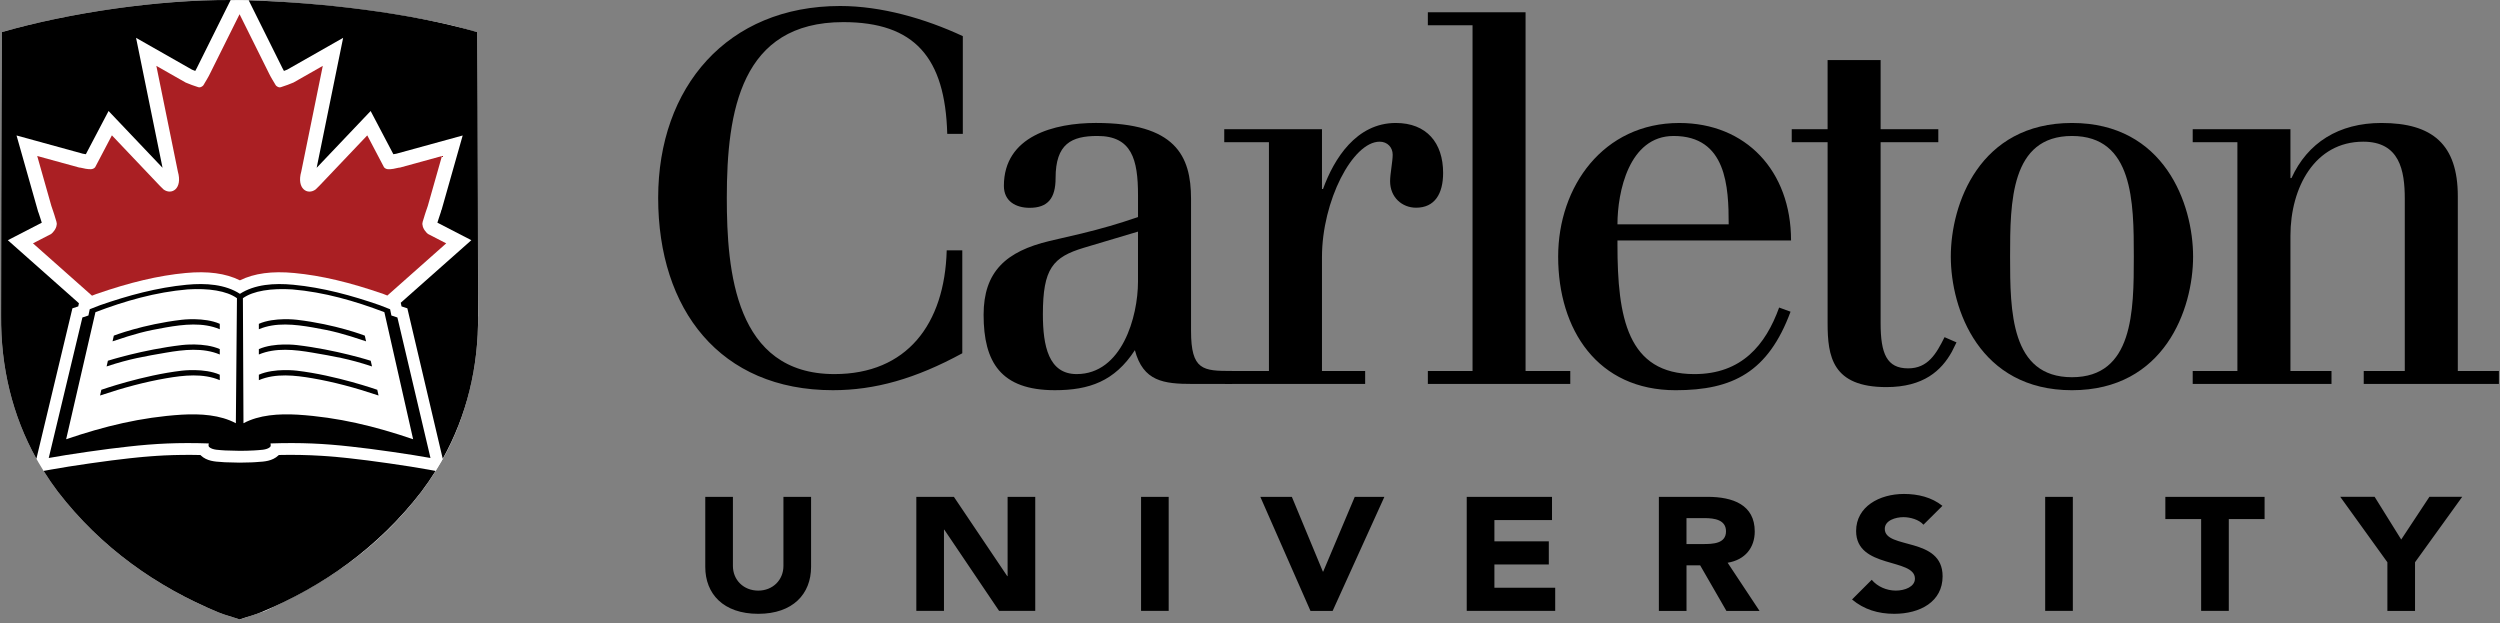 <svg width="397" height="99" viewBox="0 0 397 99" fill="none"
    xmlns="http://www.w3.org/2000/svg">
    <rect x="0" y="0" width="397" height="99" fill="#808080" stroke="none"/>
    <path d="M6.922 74.783C7.628 75.912 8.383 77.01 9.185 78.073C16.043 86.966 24.807 93.14 34.64 97.23C35.648 97.66 37.057 98.01 38.048 98.372C39.018 98.019 40.374 97.676 41.376 97.259L42.041 97.037C42.673 96.743 43.253 96.447 43.861 96.15C47.004 94.709 50.029 93.024 52.908 91.11C53.018 91.035 53.123 90.96 53.234 90.882C54.034 90.347 54.822 89.793 55.597 89.222C59.825 86.104 63.475 82.535 66.917 78.076C67.848 76.829 68.717 75.537 69.521 74.204L70.316 72.854C70.362 72.774 70.396 72.689 70.44 72.614C70.964 71.654 71.451 70.674 71.9 69.676C72.16 69.102 72.417 68.526 72.648 67.939C74.88 62.402 75.976 56.419 75.924 50.106C75.924 50.106 75.896 16.813 75.784 5.096C75.052 4.886 74.272 4.698 73.511 4.502C72.253 4.132 70.601 3.754 68.711 3.38C60.962 1.758 52.35 0.738 44.46 0.28L44.417 0.272C44.417 0.272 40.233 -0.024 36.627 0.017L36.634 3.8474e-05C25.157 -0.05 11.057 2.004 0.315 5.09C0.202 16.81 0.175 50.102 0.175 50.102C0.106 58.33 1.97 65.992 5.78 72.85C5.783 72.852 6.357 73.904 6.922 74.783Z" fill="white"/>
    <path d="M152.898 21.263H150.422C150.102 9.123 145.22 3.513 133.912 3.513C117.648 3.513 115.417 17.63 115.417 31.415C115.417 43.055 116.739 59.405 132.507 59.405C143.98 59.405 150.024 51.507 150.337 39.755H152.813V56.1C145.385 60.146 138.943 61.963 132.257 61.963C114.341 61.963 104.517 49.165 104.517 31.415C104.517 13.83 115.497 0.952 133.413 0.952C139.935 0.952 146.867 2.932 152.896 5.739V21.262H152.898V21.263ZM171.635 37.113C175.02 36.289 177.578 35.543 180.717 34.47V31.002C180.717 25.307 179.724 21.592 174.277 21.592C170.152 21.592 167.627 22.828 167.627 28.278C167.627 31.498 166.391 33.002 163.5 33.002C161.357 33.002 159.417 31.992 159.417 29.515C159.417 21.591 167.427 19.525 174.027 19.525C186.663 19.525 189.137 24.728 189.137 31.58V52.55C189.137 58.826 191.035 58.91 195.659 58.91V60.97H189.384C184.76 60.97 181.54 60.56 180.219 55.607C177.001 60.557 172.953 61.963 167.506 61.963C158.921 61.963 156.196 57.503 156.196 49.989C156.196 43.139 159.742 39.916 166.679 38.266L171.634 37.112L171.635 37.113ZM172.13 39.341C167.178 40.829 165.61 42.644 165.61 49.911C165.61 54.947 166.517 59.405 170.974 59.405C178.157 59.405 180.714 50.323 180.714 44.708V36.78L172.13 39.34V39.341Z" fill="black"/>
    <path d="M201.51 22.583H194.41V20.52H209.93V30.013H210.096C211.828 25.223 215.378 19.528 221.652 19.528C226.522 19.528 229.167 22.663 229.167 27.454C229.167 30.759 227.847 32.984 224.874 32.984C222.646 32.984 220.748 31.334 220.748 28.776C220.748 27.62 221.158 25.636 221.158 24.566C221.158 23.409 220.33 22.5 219.091 22.5C214.799 22.5 209.929 31.91 209.929 40.828V58.913H216.786V60.973H194.526V58.913H201.508V22.583H201.512H201.51Z" fill="black"/>
    <path d="M226.74 1.946H242.26V58.913H249.36V60.973H226.743V58.913H233.839V4.01H226.742V1.945" fill="black"/>
    <path d="M256.852 38.187V38.847C256.852 50.404 258.42 59.407 269.067 59.407C276.577 59.407 280.377 54.783 282.527 48.837L284.339 49.497C280.789 59.077 275.175 61.967 266.092 61.967C253.708 61.967 247.436 52.389 247.436 40.747C247.436 29.604 254.616 19.53 266.671 19.53C277.238 19.53 284.419 27.124 284.419 38.19H256.851V38.187H256.852ZM274.515 35.627C274.515 29.683 274.185 21.593 265.77 21.593C258.665 21.593 256.852 30.509 256.852 35.626H274.515V35.627ZM284.524 20.52H290.222V9.54H298.642V20.52H307.804V22.583H298.641V51.313C298.641 56.187 299.631 58.496 303.016 58.496C306.153 58.496 307.479 56.186 308.794 53.541L310.692 54.371L309.954 55.858C308.302 58.828 305.491 61.471 299.552 61.471C290.962 61.471 290.224 56.601 290.224 51.316V22.583H284.526V20.52H284.524Z" fill="black"/>
    <path d="M329.028 19.528C343.72 19.528 348.263 32.408 348.263 40.746C348.263 49.086 343.72 61.966 329.028 61.966C314.328 61.966 309.788 49.086 309.788 40.746C309.788 32.406 314.33 19.528 329.028 19.528V19.528ZM329.028 59.902C338.768 59.902 338.85 49.412 338.85 40.746C338.85 32.078 338.77 21.593 329.028 21.593C319.285 21.593 319.202 32.076 319.202 40.746C319.202 49.416 319.285 59.902 329.028 59.902Z" fill="black"/>
    <path d="M355.298 58.913V22.583H348.202V20.52H363.722V28.278H363.887C366.443 22.663 371.397 19.528 378.17 19.528C386.26 19.528 390.3 22.915 390.3 31.17V58.913H396.826V60.973H375.36V58.913H381.88V31.583C381.88 27.041 381.057 22.5 375.278 22.5C367.598 22.5 363.722 29.765 363.722 37.44V58.913H370.242V60.973H348.202V58.913H355.298ZM128.798 90.026C128.798 94.302 125.926 97.474 120.411 97.474C114.866 97.474 111.997 94.302 111.997 90.026V78.898H116.387V89.874C116.387 92.098 118.077 93.789 120.412 93.789C122.719 93.789 124.409 92.099 124.409 89.873V78.898H128.799V90.026H128.798ZM145.513 78.898H151.478L159.95 91.488H160.007V78.898H164.397V97.01H158.657L149.959 84.115H149.903V97.01H145.513V78.9V78.898ZM181.2 78.898H185.587V97.01H181.2V78.898ZM200.14 78.898H205.146L210.072 90.77H210.126L215.136 78.898H219.841L211.623 97.011H208.103L200.14 78.898ZM232.917 78.898H246.459V82.583H237.312V85.959H245.952V89.642H237.312V93.327H246.966V97.007H232.916V78.9L232.917 78.898ZM263.426 78.898H271.141C275.223 78.898 278.653 80.176 278.653 84.4C278.653 86.93 277.163 88.9 274.349 89.363L279.414 97.011H274.154L269.984 89.773H267.818V97.013H263.428V78.897L263.426 78.898ZM267.816 86.396H270.404C272.004 86.396 274.089 86.346 274.089 84.374C274.089 82.557 272.284 82.276 270.684 82.276H267.814V86.396H267.816ZM305.443 83.322C304.739 82.507 303.333 82.124 302.263 82.124C301.028 82.124 299.303 82.634 299.303 83.987C299.303 87.287 308.485 85.163 308.485 91.511C308.485 95.553 304.909 97.473 300.8 97.473C298.24 97.473 295.99 96.781 294.104 95.197L297.23 92.071C298.126 93.149 299.59 93.786 301.057 93.786C302.491 93.786 304.091 93.176 304.091 91.892C304.091 88.569 294.751 90.362 294.751 84.324C294.751 80.461 298.441 78.439 302.351 78.439C304.601 78.439 306.766 78.974 308.458 80.329L305.444 83.324L305.443 83.322ZM324.774 78.898H329.167V97.01H324.774V78.898ZM349.54 82.43H343.857V78.898H359.617V82.43H353.933V97.01H349.541V82.43H349.54ZM379.117 89.287L371.633 78.897H377.093L381.313 85.677L385.789 78.897H390.997L383.507 89.287V97.011H379.117V89.288" fill="black"/>
    <path d="M38.048 98.37L42.038 97.037C52.938 91.98 60.285 86.665 66.913 78.074C73.191 69.748 75.607 61.252 75.923 50.102C75.923 50.1 75.773 14.102 75.707 5.33C71.847 3.122 48.6 -0.002 38.043 0.09" fill="white"/>
    <path d="M63.107 50.415L62.154 50.102L61.948 49.107L60.311 48.467C55.851 46.917 51.279 45.667 46.561 45.217C43.518 44.927 40.441 45.154 38.103 46.659C35.775 45.153 32.699 44.927 29.658 45.216C24.936 45.666 20.355 46.916 15.89 48.466L14.25 49.106L14.04 50.101L13.085 50.414L7.74 72.728C10.752 72.172 16.957 71.272 20.396 70.915C24.674 70.435 28.316 70.257 33.148 70.417C33.126 70.613 33.07 70.77 33.191 70.965C33.751 71.5 34.879 71.45 35.779 71.53C36.716 71.57 37.131 71.58 38.051 71.59C38.973 71.598 39.391 71.567 40.325 71.53C41.227 71.45 42.355 71.5 42.915 70.965C43.035 70.77 42.981 70.613 42.96 70.417C47.79 70.257 51.435 70.435 55.71 70.915C59.146 71.272 65.346 72.172 68.36 72.728L63.107 50.415V50.415ZM37.454 67.21C34.967 65.876 31.864 65.68 28.844 65.85C22.387 66.26 16.584 67.685 10.504 69.752L15.157 49.572C19.824 47.796 24.727 46.385 29.802 45.957C33.124 45.752 35.985 46.174 37.628 47.354L37.454 67.209V67.21ZM47.28 65.85C44.26 65.68 41.157 65.876 38.663 67.21L38.573 47.354C40.22 46.174 43.083 45.754 46.403 45.957C51.476 46.385 56.376 47.797 61.037 49.572L65.604 69.752C59.537 67.685 53.737 66.262 47.28 65.85V65.85Z" fill="black"/>
    <path d="M39.496 0.054L44.796 10.709L44.811 10.745C44.831 10.79 44.903 10.935 45.091 11.265C45.271 11.197 45.441 11.127 45.611 11.058L54.491 6.008C54.491 6.008 50.661 24.813 50.286 26.646C51.984 24.863 58.858 17.628 58.858 17.628C58.858 17.628 61.781 23.188 62.466 24.488L63.408 24.331L62.94 24.409L73.474 21.514L70.122 33.336C70.122 33.336 70.076 33.414 70.059 33.438H70.066C70.066 33.438 70.026 33.558 70.023 33.576L70.056 33.531L69.656 34.737C69.606 34.887 69.49 35.264 69.458 35.36L74.85 38.143L63.64 48.077C63.69 48.312 63.748 48.593 63.763 48.657L64.687 48.96L70.307 72.85C74.121 66 75.984 58.33 75.917 50.104C75.917 50.104 75.887 16.81 75.777 5.094C65.048 2.006 50.967 0.392 39.496 0.053V0.054ZM38.048 98.37C39.041 98.01 40.448 97.657 41.458 97.228C51.293 93.138 60.058 86.965 66.913 78.074C67.713 77.01 68.467 75.913 69.173 74.784L68.017 74.57C64.92 74 58.727 73.113 55.5 72.774C55.146 72.734 54.8 72.702 54.46 72.664C54.387 72.659 54.317 72.65 54.248 72.646C53.902 72.606 53.561 72.574 53.224 72.543H53.211C52.864 72.513 52.521 72.485 52.181 72.459C52.153 72.459 52.125 72.453 52.099 72.453C51.749 72.423 51.403 72.403 51.059 72.383C48.8 72.243 46.537 72.2 44.275 72.253L44.21 72.321C43.254 73.229 41.928 73.306 40.96 73.361L40.42 73.401L39.872 73.427L38.035 73.467L35.702 73.407L35.139 73.364C34.171 73.31 32.842 73.232 31.889 72.321C31.889 72.321 31.853 72.286 31.827 72.258C29.901 72.212 27.974 72.234 26.049 72.324L24.742 72.4C24.736 72.4 24.727 72.405 24.719 72.405C24.506 72.418 24.295 72.431 24.079 72.448C24.066 72.448 24.051 72.452 24.036 72.452C23.826 72.47 23.623 72.487 23.41 72.502C23.378 72.502 23.346 72.507 23.31 72.512C23.12 72.528 22.928 72.542 22.733 72.557C22.67 72.564 22.607 72.569 22.546 72.577C22.376 72.595 22.209 72.607 22.036 72.623C21.928 72.633 21.816 72.645 21.709 72.658L21.323 72.698C21.083 72.724 20.836 72.752 20.588 72.774C17.368 73.114 11.172 74 8.078 74.57L6.92 74.78C7.626 75.91 8.381 77.008 9.183 78.072C16.041 86.962 24.805 93.137 34.637 97.226C35.645 97.656 37.054 98.006 38.045 98.368L38.048 98.37ZM36.633 3.8474e-05C25.157 -0.05 11.057 2.004 0.315 5.09C0.202 16.81 0.175 50.102 0.175 50.102C0.106 58.33 1.97 65.992 5.78 72.85L11.5 48.96C11.5 48.96 12.304 48.698 12.426 48.657C12.436 48.604 12.486 48.372 12.533 48.154L1.243 38.146C1.243 38.146 5.998 35.693 6.635 35.363C6.605 35.267 6.475 34.865 6.411 34.659L6.108 33.739L6.078 33.699L2.625 21.512L13.16 24.41L12.704 24.333C12.796 24.35 13.522 24.467 13.634 24.489C14.317 23.186 17.241 17.627 17.241 17.627C17.241 17.627 24.111 24.853 25.811 26.645L21.606 6.01C21.606 6.01 30.251 10.922 30.488 11.06C30.658 11.128 30.828 11.198 31.005 11.265C31.2 10.92 31.268 10.785 31.283 10.755L31.3 10.713L36.01 1.243L36.63 3.8474e-05" fill="black"/>
    <path d="M8.99 35.735C8.952 36.295 8.428 36.93 8.128 37.152L5.235 38.642L14.609 46.954L15.236 46.711L15.269 46.699C20.664 44.825 25.179 43.759 29.475 43.353C33.008 43.016 35.84 43.401 38.099 44.518C40.364 43.401 43.201 43.016 46.732 43.353C51.025 43.763 55.534 44.825 60.922 46.699L60.952 46.712L61.512 46.932L70.858 38.645L67.965 37.155C67.665 36.93 67.139 36.295 67.102 35.737C67.094 35.572 67.072 35.589 67.057 35.637C67.057 35.622 67.06 35.609 67.062 35.591C67.117 35.261 67.062 35.329 67.364 34.434C67.34 34.458 67.914 32.731 67.93 32.718L70.182 24.778L63.538 26.605C63.176 26.629 62.841 26.755 62.483 26.808C61.859 26.894 61.357 26.978 60.987 26.571L58.321 21.499L50.736 29.479L50.133 30.075C48.857 31.042 47.053 29.999 47.843 27.24L51.259 10.46L46.605 13.107C45.978 13.367 45.435 13.58 44.575 13.852C44.291 13.942 44.005 13.759 43.815 13.578C43.485 13.035 42.923 12.111 42.732 11.688L38.042 2.258L33.349 11.688C33.159 12.111 32.602 13.038 32.271 13.578C32.081 13.758 31.795 13.941 31.511 13.852C30.823 13.637 30.145 13.389 29.481 13.107L24.828 10.459L28.243 27.236C29.03 29.996 27.228 31.038 25.953 30.071L25.353 29.475L17.771 21.492L15.106 26.564C14.733 26.974 14.231 26.888 13.611 26.801C13.253 26.751 12.921 26.623 12.557 26.599L5.91 24.773L8.16 32.713C8.175 32.727 8.75 34.453 8.725 34.429C9.025 35.325 8.971 35.256 9.025 35.586L9.032 35.623C9.017 35.583 8.997 35.577 8.988 35.733L8.99 35.735ZM43.75 13.505C43.56 13.305 43.51 13.159 43.75 13.505V13.505ZM32.35 13.505C32.59 13.161 32.54 13.305 32.35 13.505V13.505Z" fill="#AA1F23"/>
    <path d="M34.9 52.285C32.246 51.159 29.167 51.507 26.365 51.991C23.055 52.566 21.517 52.984 17.872 54.205L18.076 53.297C18.076 53.297 22.666 51.507 28.87 50.779C28.87 50.779 32.435 50.331 34.9 51.423V52.286V52.285ZM34.9 56.296C32.246 55.174 29.167 55.52 26.365 56.002C23.055 56.58 20.683 56.946 16.928 58.192L17.133 57.285C17.133 57.285 22.667 55.52 28.87 54.795C28.87 54.795 32.435 54.341 34.9 55.437V56.297V56.296ZM34.9 60.37C32.246 59.243 29.167 59.59 26.365 60.072C23.055 60.646 19.691 61.532 15.889 62.807L16.092 61.897C16.092 61.897 22.666 59.589 28.869 58.863C28.869 58.863 32.434 58.413 34.899 59.503V60.37H34.9ZM41.102 52.285C43.757 51.159 46.835 51.507 49.637 51.991C52.947 52.566 54.485 52.984 58.133 54.205L57.928 53.297C57.928 53.297 53.338 51.507 47.135 50.779C47.135 50.779 43.57 50.331 41.105 51.423V52.286H41.1L41.102 52.285ZM41.102 56.296C43.757 55.174 46.835 55.52 49.637 56.002C52.947 56.58 55.32 56.946 59.077 58.192L58.87 57.287C58.87 57.287 53.335 55.522 47.135 54.797C47.135 54.797 43.57 54.343 41.105 55.439V56.295H41.1L41.102 56.296ZM41.102 60.37C43.757 59.243 46.835 59.59 49.637 60.072C52.947 60.646 56.313 61.532 60.113 62.807L59.911 61.897C59.911 61.897 53.338 59.589 47.136 58.863C47.136 58.863 43.571 58.413 41.106 59.503V60.37H41.1H41.102Z" fill="black"/>
</svg>
